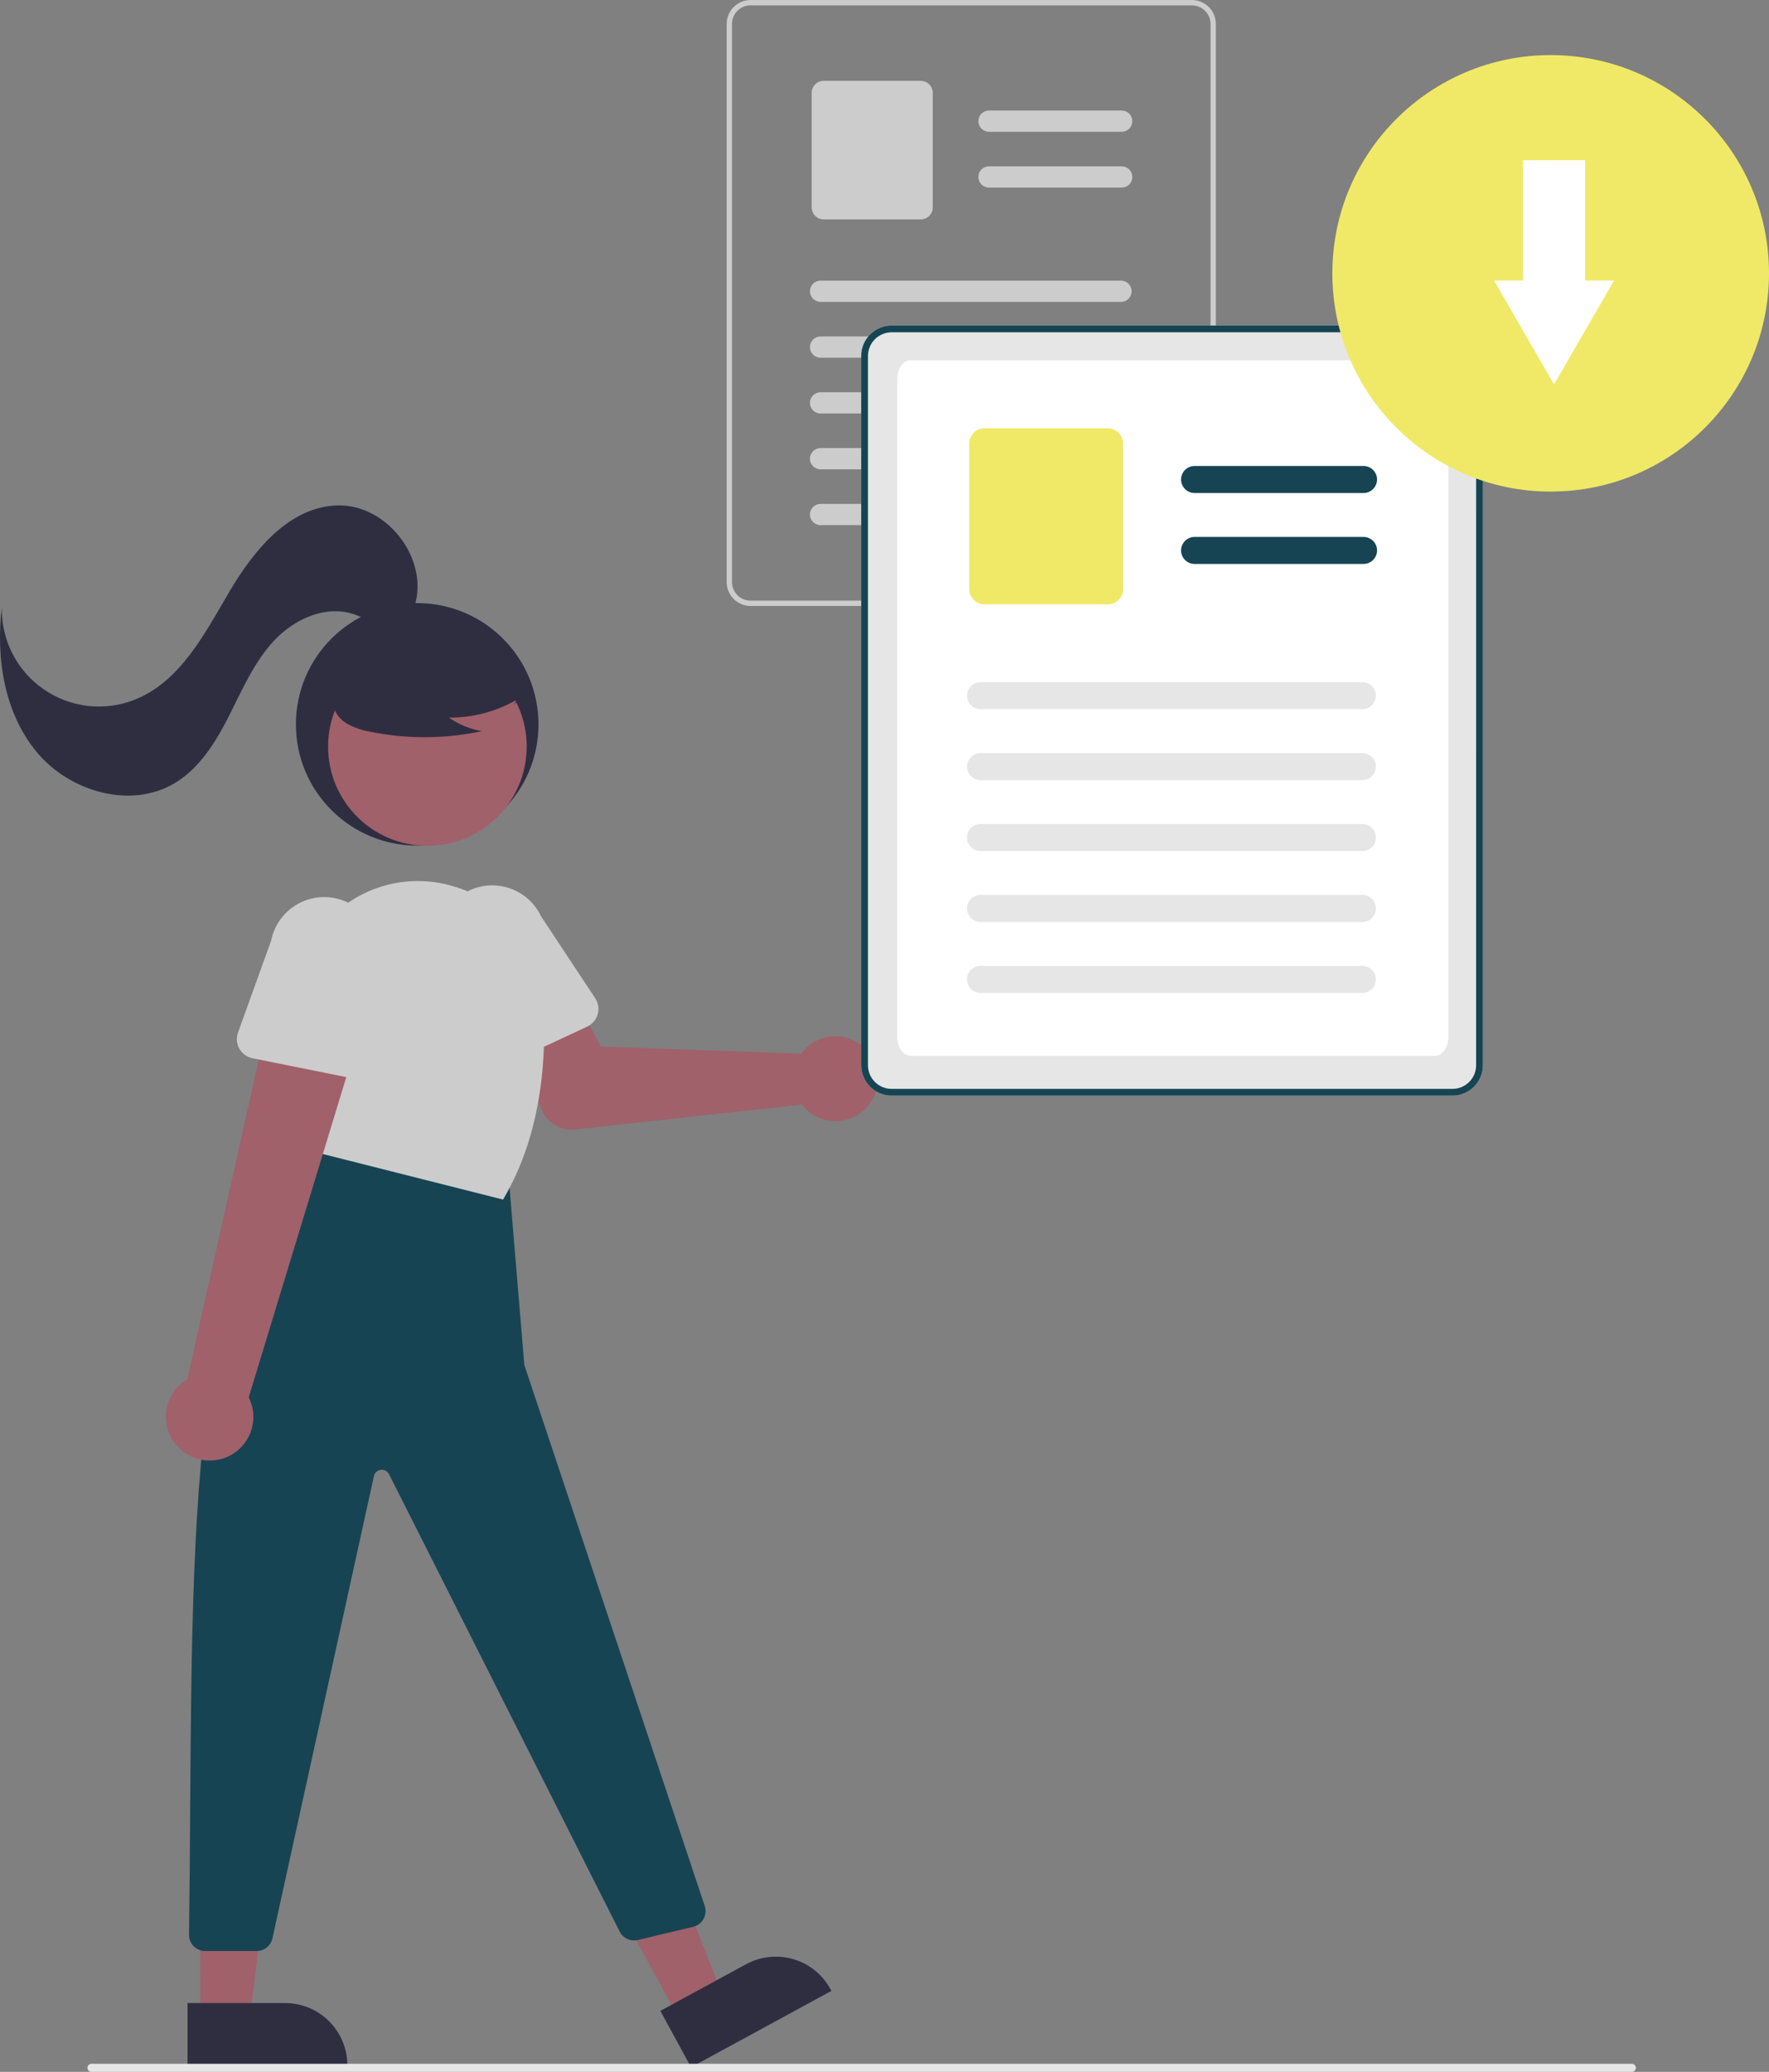 <svg width="205" height="240" viewBox="0 0 205 240" fill="none" xmlns="http://www.w3.org/2000/svg">
<rect x="0" y="0" width="205" height="240" fill="#808080" stroke="none"/>
<g clip-path="url(#clip0_1161_4358)">
<path d="M48.347 97.954C56.11 97.954 62.403 91.665 62.403 83.909C62.403 76.152 56.11 69.863 48.347 69.863C40.584 69.863 34.291 76.152 34.291 83.909C34.291 91.665 40.584 97.954 48.347 97.954Z" fill="#2F2E41"/>
<path d="M49.527 97.981C55.883 97.981 61.035 92.833 61.035 86.482C61.035 80.132 55.883 74.983 49.527 74.983C43.172 74.983 38.02 80.132 38.02 86.482C38.02 92.833 43.172 97.981 49.527 97.981Z" fill="#A0616A"/>
<path d="M93.352 121.458C93.169 121.642 93.001 121.84 92.849 122.05L69.629 121.23L66.973 116.253L58.932 119.276L62.777 128.546C63.087 129.295 63.633 129.923 64.331 130.336C65.029 130.748 65.842 130.924 66.648 130.835L92.925 127.952C93.535 128.742 94.372 129.328 95.324 129.632C96.276 129.935 97.298 129.941 98.254 129.65C99.209 129.359 100.054 128.784 100.674 128.002C101.295 127.219 101.662 126.266 101.728 125.27C101.793 124.274 101.554 123.281 101.041 122.425C100.528 121.568 99.766 120.887 98.857 120.474C97.948 120.06 96.934 119.933 95.95 120.109C94.967 120.285 94.061 120.757 93.352 121.46V121.458Z" fill="#A0616A"/>
<path d="M55.839 123.753C55.543 123.62 55.279 123.425 55.065 123.181C54.852 122.938 54.693 122.651 54.6 122.34L51.368 111.493C51.017 110.749 50.816 109.942 50.776 109.121C50.737 108.299 50.86 107.477 51.139 106.703C51.417 105.928 51.846 105.216 52.4 104.608C52.954 103.999 53.623 103.505 54.368 103.155C55.113 102.804 55.92 102.604 56.742 102.565C57.565 102.527 58.387 102.651 59.162 102.93C59.937 103.209 60.649 103.638 61.257 104.192C61.866 104.746 62.36 105.415 62.71 106.159L68.975 115.633C69.153 115.903 69.272 116.209 69.322 116.529C69.371 116.85 69.352 117.177 69.264 117.489C69.176 117.801 69.021 118.09 68.811 118.337C68.601 118.584 68.34 118.782 68.046 118.92L57.72 123.737C57.426 123.874 57.106 123.946 56.782 123.949C56.458 123.951 56.136 123.884 55.841 123.751L55.839 123.753Z" fill="#CCCCCC"/>
<path d="M78.709 233.88L83.754 231.135L75.562 210.385L68.117 214.435L78.709 233.88Z" fill="#A0616A"/>
<path d="M76.526 232.934L86.461 227.529C87.293 227.077 88.205 226.793 89.147 226.693C90.088 226.593 91.04 226.679 91.948 226.947C92.856 227.214 93.702 227.658 94.438 228.253C95.174 228.847 95.787 229.581 96.239 230.412L96.239 230.412L96.351 230.618L80.084 239.466L76.526 232.934Z" fill="#2F2E41"/>
<path d="M23.196 233.903H28.94L31.672 211.764H23.192L23.196 233.903Z" fill="#A0616A"/>
<path d="M21.731 232.028H33.043C34.955 232.028 36.789 232.787 38.141 234.138C39.492 235.489 40.252 237.321 40.252 239.232V239.466H21.731L21.731 232.028Z" fill="#2F2E41"/>
<path d="M58.888 135.644L60.762 158.117L81.667 220.785C81.824 221.256 81.788 221.77 81.565 222.214C81.343 222.659 80.953 222.996 80.482 223.153C80.43 223.171 80.377 223.186 80.323 223.199L73.916 224.723C73.506 224.821 73.075 224.777 72.692 224.6C72.309 224.422 71.998 224.121 71.808 223.744L45.083 170.767C44.995 170.594 44.857 170.453 44.686 170.362C44.515 170.271 44.321 170.235 44.129 170.259C43.937 170.284 43.757 170.367 43.614 170.497C43.471 170.627 43.372 170.798 43.331 170.987L31.571 224.529C31.479 224.946 31.248 225.319 30.915 225.586C30.582 225.854 30.168 226 29.74 226H23.778C23.532 226 23.289 225.952 23.062 225.859C22.835 225.765 22.628 225.628 22.454 225.455C22.28 225.281 22.142 225.076 22.048 224.849C21.953 224.622 21.904 224.379 21.904 224.134C21.904 224.123 21.904 224.112 21.904 224.102C22.45 186.975 20.648 144.674 34.992 137.983L37.335 131.896L58.888 135.644Z" fill="#164453"/>
<path d="M36.662 133.49L34.247 118.894C33.847 116.5 34.057 114.044 34.857 111.753C35.657 109.461 37.021 107.408 38.824 105.782C40.586 104.172 42.726 103.031 45.046 102.464C47.366 101.898 49.791 101.924 52.098 102.54C52.234 102.577 52.372 102.614 52.509 102.653C55.347 103.465 57.867 105.129 59.729 107.418C61.591 109.708 62.705 112.513 62.92 115.456C63.382 121.795 62.967 130.991 58.386 138.803L58.297 138.955L36.662 133.49Z" fill="#CCCCCC"/>
<path d="M60.975 80.37C58.345 82.181 55.224 83.145 52.03 83.132C53.17 83.922 54.467 84.455 55.832 84.695C51.586 85.606 47.197 85.63 42.941 84.768C41.995 84.616 41.082 84.303 40.242 83.842C39.824 83.608 39.459 83.289 39.172 82.906C38.886 82.522 38.683 82.083 38.577 81.616C38.296 80.001 39.553 78.534 40.861 77.546C42.864 76.055 45.174 75.028 47.623 74.539C50.072 74.05 52.599 74.111 55.022 74.718C56.603 75.127 58.188 75.817 59.215 77.087C60.243 78.356 60.547 80.313 59.568 81.62L60.975 80.37Z" fill="#2F2E41"/>
<path d="M48.162 69.794C49.496 64.41 44.715 58.433 39.167 58.544C33.538 58.658 29.396 63.741 26.549 68.593C23.702 73.446 20.873 78.948 15.647 81.037C13.918 81.729 12.043 81.981 10.192 81.77C8.341 81.559 6.572 80.893 5.042 79.831C3.512 78.768 2.27 77.343 1.427 75.683C0.584 74.023 0.166 72.18 0.211 70.319C-0.491 76.215 0.482 82.594 4.287 87.155C8.093 91.715 15.172 93.77 20.264 90.705C23.169 88.955 25.028 85.913 26.56 82.887C28.091 79.861 29.454 76.67 31.775 74.196C34.095 71.721 37.684 70.079 40.914 71.12C42.196 71.534 43.346 72.337 44.67 72.584C45.995 72.83 47.662 72.2 47.843 70.866L48.162 69.794Z" fill="#2F2E41"/>
<path d="M20.426 167.382C19.948 166.822 19.599 166.165 19.403 165.456C19.207 164.748 19.169 164.005 19.292 163.28C19.415 162.555 19.695 161.865 20.113 161.26C20.531 160.655 21.076 160.149 21.711 159.777L31.693 115.066L41.819 119.22L28.824 161.861C29.381 162.969 29.511 164.242 29.191 165.44C28.87 166.637 28.12 167.675 27.084 168.356C26.047 169.038 24.797 169.315 23.569 169.135C22.342 168.955 21.223 168.331 20.426 167.382V167.382Z" fill="#A0616A"/>
<path d="M27.739 121.482C27.579 121.2 27.483 120.886 27.456 120.563C27.428 120.24 27.471 119.915 27.582 119.61L31.42 108.961C31.743 107.331 32.701 105.897 34.082 104.973C35.464 104.049 37.156 103.712 38.786 104.034C40.417 104.357 41.852 105.314 42.777 106.695C43.702 108.075 44.039 109.766 43.717 111.395V111.395L43.133 122.736C43.117 123.059 43.03 123.375 42.88 123.663C42.73 123.95 42.52 124.202 42.264 124.401C42.008 124.599 41.712 124.741 41.396 124.815C41.081 124.889 40.752 124.894 40.434 124.831L29.26 122.583C28.942 122.52 28.642 122.388 28.379 122.198C28.117 122.007 27.899 121.762 27.74 121.48L27.739 121.482Z" fill="#CCCCCC"/>
<path d="M140.687 1.713C140.475 1.209 140.119 0.777 139.663 0.473C139.208 0.169 138.673 0.004 138.125 0H86.982C86.247 0 85.542 0.292 85.022 0.812C84.502 1.331 84.21 2.036 84.21 2.77V67.423C84.21 68.157 84.502 68.862 85.022 69.381C85.542 69.901 86.247 70.193 86.982 70.193H138.125C138.86 70.192 139.565 69.9 140.085 69.381C140.604 68.861 140.897 68.157 140.898 67.423V2.771C140.899 2.408 140.827 2.048 140.687 1.713ZM140.282 67.422C140.281 67.993 140.053 68.54 139.65 68.944C139.246 69.348 138.698 69.575 138.127 69.576H86.982C86.41 69.576 85.862 69.349 85.458 68.945C85.054 68.541 84.826 67.994 84.826 67.422V2.771C84.828 2.2 85.055 1.653 85.459 1.25C85.863 0.846 86.41 0.619 86.982 0.618H138.125C138.556 0.619 138.977 0.749 139.334 0.991C139.69 1.233 139.967 1.576 140.127 1.975C140.159 2.055 140.186 2.136 140.208 2.218C140.258 2.4 140.282 2.587 140.282 2.774L140.282 67.422Z" fill="#CCCCCC"/>
<path d="M130.013 15.266H114.608C114.282 15.266 113.968 15.136 113.737 14.905C113.506 14.674 113.376 14.361 113.376 14.034C113.376 13.708 113.506 13.394 113.737 13.163C113.968 12.932 114.282 12.803 114.608 12.803H130.013C130.335 12.809 130.643 12.941 130.869 13.172C131.095 13.402 131.221 13.712 131.221 14.034C131.221 14.357 131.095 14.666 130.869 14.897C130.643 15.127 130.335 15.259 130.013 15.266H130.013Z" fill="#CCCCCC"/>
<path d="M130.013 21.731H114.608C114.282 21.731 113.968 21.601 113.737 21.37C113.506 21.139 113.376 20.826 113.376 20.499C113.376 20.172 113.506 19.859 113.737 19.628C113.968 19.397 114.282 19.268 114.608 19.268H130.013C130.335 19.274 130.643 19.406 130.869 19.637C131.095 19.867 131.221 20.177 131.221 20.499C131.221 20.822 131.095 21.131 130.869 21.362C130.643 21.592 130.335 21.724 130.013 21.731H130.013Z" fill="#CCCCCC"/>
<path d="M106.706 25.412H95.446C95.079 25.412 94.726 25.265 94.466 25.006C94.207 24.746 94.06 24.394 94.06 24.027V10.752C94.06 10.384 94.207 10.032 94.466 9.772C94.726 9.513 95.079 9.367 95.446 9.366H106.706C107.074 9.367 107.426 9.513 107.686 9.773C107.946 10.032 108.092 10.384 108.093 10.752V24.027C108.092 24.394 107.946 24.746 107.686 25.006C107.426 25.265 107.074 25.412 106.706 25.412V25.412Z" fill="#CCCCCC"/>
<path d="M129.906 34.969H95.092C94.765 34.969 94.451 34.839 94.22 34.608C93.989 34.377 93.859 34.064 93.859 33.737C93.859 33.411 93.989 33.097 94.22 32.867C94.451 32.636 94.765 32.506 95.092 32.506H129.906C130.233 32.506 130.546 32.636 130.777 32.867C131.008 33.097 131.138 33.411 131.138 33.737C131.138 34.064 131.008 34.377 130.777 34.608C130.546 34.839 130.233 34.969 129.906 34.969V34.969Z" fill="#CCCCCC"/>
<path d="M129.906 41.437H95.092C94.765 41.437 94.451 41.307 94.22 41.076C93.989 40.845 93.859 40.532 93.859 40.205C93.859 39.879 93.989 39.565 94.22 39.334C94.451 39.103 94.765 38.974 95.092 38.974H129.906C130.233 38.974 130.546 39.103 130.777 39.334C131.008 39.565 131.138 39.879 131.138 40.205C131.138 40.532 131.008 40.845 130.777 41.076C130.546 41.307 130.233 41.437 129.906 41.437Z" fill="#CCCCCC"/>
<path d="M129.906 47.9H95.092C94.765 47.9 94.451 47.77 94.22 47.539C93.989 47.308 93.859 46.995 93.859 46.668C93.859 46.341 93.989 46.028 94.22 45.797C94.451 45.566 94.765 45.437 95.092 45.437H129.906C130.233 45.437 130.546 45.566 130.777 45.797C131.008 46.028 131.138 46.341 131.138 46.668C131.138 46.995 131.008 47.308 130.777 47.539C130.546 47.77 130.233 47.9 129.906 47.9V47.9Z" fill="#CCCCCC"/>
<path d="M129.906 54.366H95.092C94.765 54.366 94.451 54.237 94.22 54.006C93.989 53.775 93.859 53.462 93.859 53.135C93.859 52.808 93.989 52.495 94.22 52.264C94.451 52.033 94.765 51.903 95.092 51.903H129.906C130.233 51.903 130.546 52.033 130.777 52.264C131.008 52.495 131.138 52.808 131.138 53.135C131.138 53.462 131.008 53.775 130.777 54.006C130.546 54.237 130.233 54.366 129.906 54.366V54.366Z" fill="#CCCCCC"/>
<path d="M129.906 60.83H95.092C94.765 60.83 94.451 60.7 94.22 60.47C93.989 60.239 93.859 59.925 93.859 59.599C93.859 59.272 93.989 58.959 94.22 58.728C94.451 58.497 94.765 58.367 95.092 58.367H129.906C130.233 58.367 130.546 58.497 130.777 58.728C131.008 58.959 131.138 59.272 131.138 59.599C131.138 59.925 131.008 60.239 130.777 60.47C130.546 60.7 130.233 60.83 129.906 60.83Z" fill="#CCCCCC"/>
<path d="M171.576 39.887C171.305 39.246 170.853 38.698 170.274 38.311C169.695 37.924 169.016 37.715 168.32 37.71H103.325C102.39 37.711 101.494 38.081 100.834 38.742C100.173 39.402 99.802 40.297 99.801 41.231V123.395C99.802 124.329 100.173 125.224 100.834 125.884C101.494 126.544 102.39 126.916 103.325 126.916H168.322C169.256 126.915 170.151 126.544 170.812 125.884C171.472 125.224 171.844 124.329 171.845 123.395V41.231C171.847 40.769 171.756 40.313 171.578 39.887H171.576Z" fill="#E6E6E6"/>
<path d="M166.283 122.303H105.543C104.667 122.302 103.982 121.345 103.982 120.125V43.906C103.983 42.684 104.669 41.727 105.543 41.727H166.283C167.159 41.729 167.844 42.685 167.844 43.906V120.125C167.843 121.346 167.158 122.303 166.283 122.303Z" fill="white"/>
<path d="M171.576 39.887C171.305 39.246 170.853 38.698 170.274 38.311C169.695 37.924 169.016 37.715 168.32 37.71H103.325C102.39 37.711 101.494 38.081 100.834 38.742C100.173 39.402 99.802 40.297 99.801 41.231V123.395C99.802 124.329 100.173 125.224 100.834 125.884C101.494 126.544 102.39 126.916 103.325 126.916H168.322C169.256 126.915 170.151 126.544 170.812 125.884C171.472 125.224 171.844 124.329 171.845 123.395V41.231C171.847 40.769 171.756 40.313 171.578 39.887H171.576ZM171.06 123.395C171.059 124.122 170.77 124.818 170.257 125.331C169.743 125.845 169.046 126.133 168.32 126.134H103.325C102.598 126.134 101.901 125.846 101.387 125.332C100.873 124.819 100.584 124.123 100.584 123.396V41.231C100.585 40.505 100.874 39.809 101.388 39.296C101.901 38.782 102.598 38.493 103.325 38.492H168.322C168.869 38.494 169.404 38.659 169.857 38.966C170.31 39.273 170.661 39.708 170.866 40.215C170.906 40.316 170.94 40.419 170.969 40.524C171.031 40.755 171.063 40.992 171.063 41.231L171.06 123.395Z" fill="#164453"/>
<path d="M158.012 57.109H138.434C138.019 57.109 137.621 56.944 137.327 56.65C137.033 56.357 136.868 55.959 136.868 55.544C136.868 55.129 137.033 54.73 137.327 54.437C137.621 54.143 138.019 53.978 138.434 53.978H158.012C158.427 53.978 158.826 54.143 159.119 54.437C159.413 54.73 159.578 55.129 159.578 55.544C159.578 55.959 159.413 56.357 159.119 56.65C158.826 56.944 158.427 57.109 158.012 57.109V57.109Z" fill="#164453"/>
<path d="M158.012 65.326H138.434C138.019 65.326 137.621 65.161 137.327 64.867C137.033 64.574 136.868 64.175 136.868 63.76C136.868 63.345 137.033 62.947 137.327 62.654C137.621 62.36 138.019 62.195 138.434 62.195H158.012C158.427 62.195 158.826 62.36 159.119 62.654C159.413 62.947 159.578 63.345 159.578 63.76C159.578 64.175 159.413 64.574 159.119 64.867C158.826 65.161 158.427 65.326 158.012 65.326V65.326Z" fill="#164453"/>
<path d="M128.389 70.004H114.082C113.615 70.004 113.167 69.818 112.837 69.488C112.507 69.158 112.321 68.71 112.32 68.243V51.372C112.321 50.905 112.507 50.458 112.837 50.128C113.167 49.797 113.615 49.612 114.082 49.611H128.389C128.857 49.612 129.305 49.797 129.635 50.128C129.965 50.458 130.151 50.905 130.152 51.372V68.243C130.151 68.71 129.965 69.158 129.635 69.488C129.305 69.818 128.857 70.004 128.389 70.004Z" fill="#F0E967"/>
<path d="M157.876 82.15H113.631C113.216 82.15 112.817 81.985 112.524 81.691C112.23 81.398 112.065 81 112.065 80.585C112.065 80.169 112.23 79.771 112.524 79.478C112.817 79.184 113.216 79.019 113.631 79.019H157.876C158.291 79.019 158.69 79.184 158.984 79.478C159.277 79.771 159.442 80.169 159.442 80.585C159.442 81 159.277 81.398 158.984 81.691C158.69 81.985 158.291 82.15 157.876 82.15V82.15Z" fill="#E6E6E6"/>
<path d="M157.876 90.367H113.631C113.216 90.368 112.817 90.204 112.522 89.911C112.228 89.618 112.062 89.221 112.061 88.806C112.059 88.391 112.223 87.992 112.516 87.698C112.809 87.403 113.207 87.237 113.622 87.236H157.876C158.291 87.236 158.69 87.401 158.984 87.695C159.277 87.988 159.442 88.386 159.442 88.801C159.442 89.216 159.277 89.615 158.984 89.908C158.69 90.202 158.291 90.367 157.876 90.367V90.367Z" fill="#E6E6E6"/>
<path d="M157.876 98.583H113.631C113.216 98.583 112.817 98.418 112.524 98.125C112.23 97.831 112.065 97.433 112.065 97.018C112.065 96.603 112.23 96.205 112.524 95.912C112.817 95.618 113.216 95.453 113.631 95.453H157.876C158.291 95.452 158.69 95.616 158.985 95.909C159.279 96.201 159.445 96.599 159.447 97.014C159.448 97.429 159.284 97.828 158.991 98.122C158.698 98.416 158.3 98.582 157.885 98.583H157.876Z" fill="#E6E6E6"/>
<path d="M157.876 106.799H113.631C113.425 106.8 113.222 106.76 113.031 106.682C112.841 106.604 112.668 106.489 112.522 106.344C112.377 106.199 112.261 106.027 112.181 105.837C112.102 105.647 112.061 105.444 112.061 105.238C112.06 105.033 112.1 104.829 112.178 104.639C112.256 104.449 112.371 104.276 112.516 104.13C112.661 103.985 112.834 103.869 113.023 103.79C113.213 103.711 113.417 103.67 113.622 103.669H157.876C158.291 103.669 158.69 103.834 158.984 104.127C159.277 104.421 159.442 104.819 159.442 105.234C159.442 105.649 159.277 106.047 158.984 106.341C158.69 106.634 158.291 106.799 157.876 106.799V106.799Z" fill="#E6E6E6"/>
<path d="M157.876 115.016H113.631C113.216 115.017 112.817 114.853 112.522 114.561C112.228 114.268 112.062 113.87 112.061 113.455C112.059 113.04 112.223 112.642 112.516 112.347C112.809 112.053 113.207 111.887 113.622 111.886H157.876C158.291 111.886 158.69 112.051 158.984 112.344C159.277 112.638 159.442 113.036 159.442 113.451C159.442 113.866 159.277 114.264 158.984 114.558C158.69 114.851 158.291 115.016 157.876 115.016V115.016Z" fill="#E6E6E6"/>
<path d="M179.7 56.944C193.673 56.944 205 45.625 205 31.662C205 17.7 193.673 6.381 179.7 6.381C165.728 6.381 154.4 17.7 154.4 31.662C154.4 45.625 165.728 56.944 179.7 56.944Z" fill="#F0E967"/>
<path d="M183.685 32.5V18.553H176.497V32.5H173.141L176.615 38.514L180.091 44.529L183.566 38.514L187.041 32.499L183.685 32.5Z" fill="white"/>
<path d="M189.105 240H10.6C10.476 240 10.357 239.95 10.269 239.863C10.181 239.775 10.132 239.656 10.132 239.532C10.132 239.407 10.181 239.288 10.269 239.201C10.357 239.113 10.476 239.063 10.6 239.063H189.105C189.229 239.063 189.349 239.113 189.436 239.201C189.524 239.288 189.574 239.407 189.574 239.532C189.574 239.656 189.524 239.775 189.436 239.863C189.349 239.95 189.229 240 189.105 240Z" fill="#E6E6E6"/>
</g>
<defs>
<clipPath id="clip0_1161_4358">
<rect width="205" height="240" fill="white"/>
</clipPath>
</defs>
</svg>
